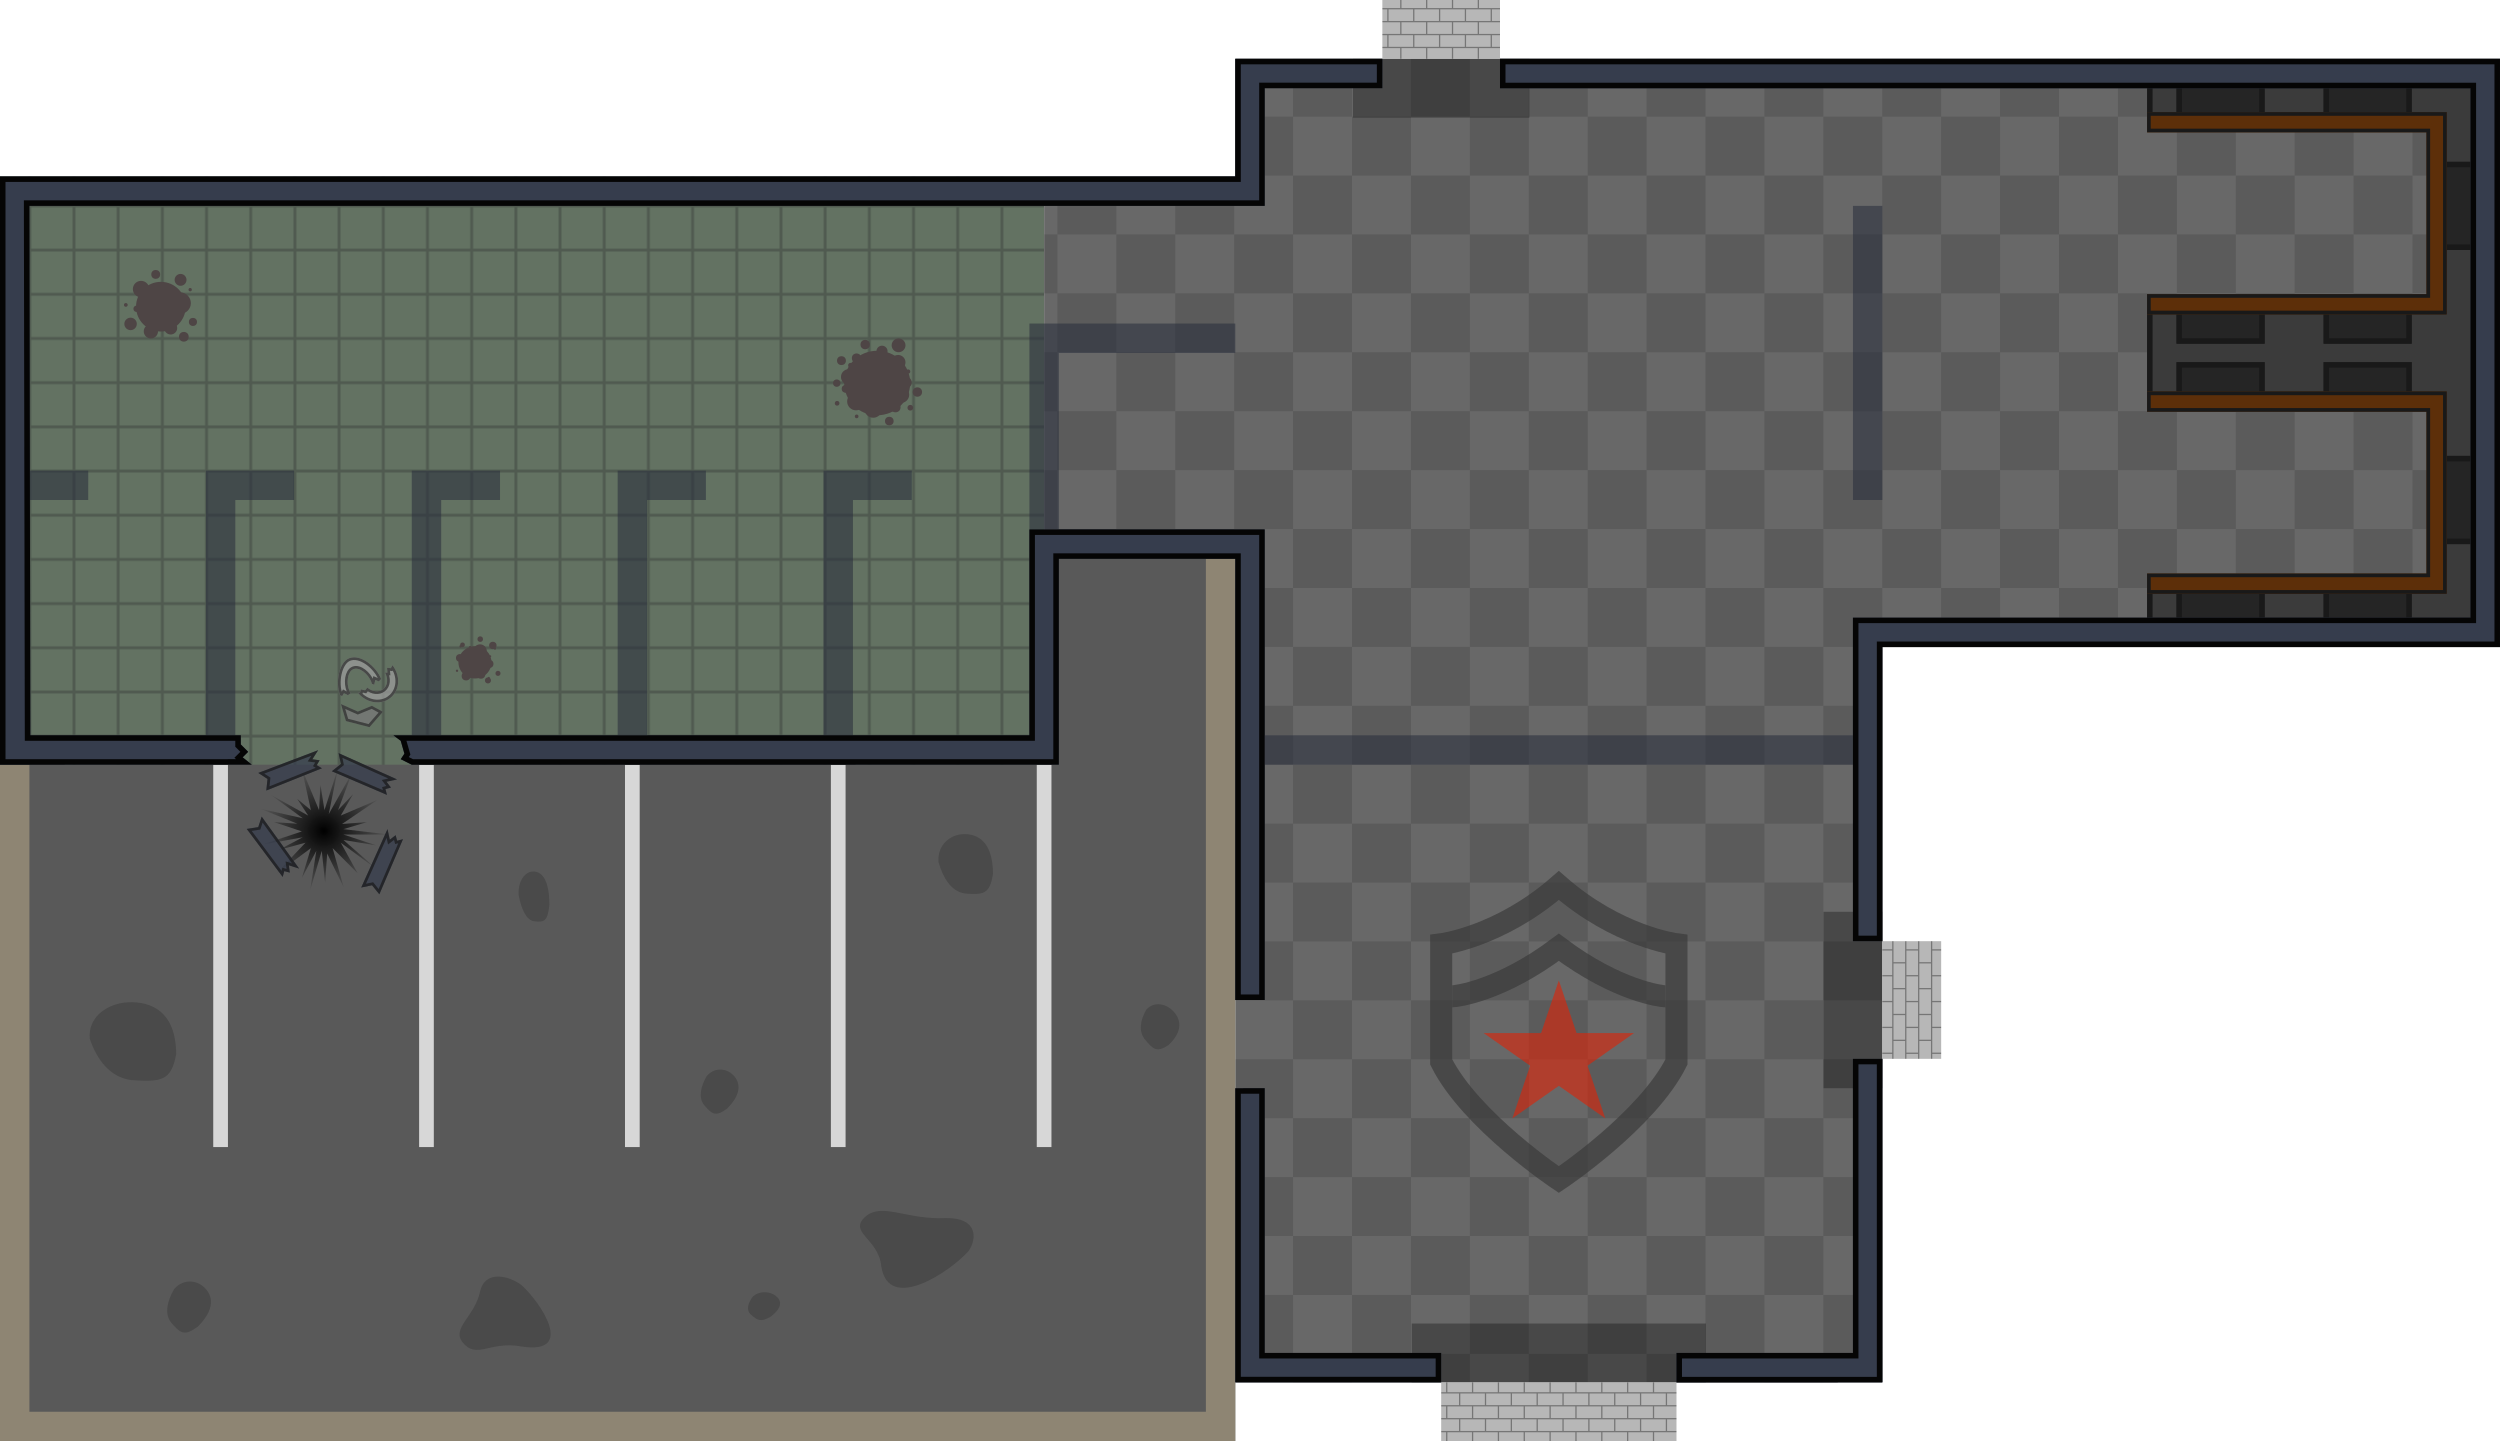 <svg xmlns="http://www.w3.org/2000/svg" xmlns:xlink="http://www.w3.org/1999/xlink" width="2720" height="1568" viewBox="0 0 719.667 414.867"><defs><pattern xlink:href="#a" id="f" patternTransform="translate(-217.058 -25.505) scale(.265)"/><pattern xlink:href="#b" id="h" patternTransform="rotate(90 185.74 98.852) scale(.093)"/><pattern patternUnits="userSpaceOnUse" width="160" height="160" patternTransform="translate(142.971 268.336) scale(.265)" id="b"><path fill="none" stroke-width="3.78" d="M0 0h160v160H0z"/><path fill="none" stroke-width="3.78" d="M0 0h160v160H0z"/><path fill="none" stroke-width="3.78" d="M0 0h160v160H0z"/><path fill="#b7b7b7" stroke-width="18.898" stroke-miterlimit="10" d="M0 0h160v160H0z"/><path fill-opacity=".354" stroke-width="8.709" stroke-miterlimit="10" d="M36 0h4v160h-4zm40 0h4v160h-4zm40 0h4v160h-4z"/><path transform="rotate(90)" fill-opacity=".354" stroke-width="4.131" stroke-miterlimit="10" d="M36-76h4v36h-4zm120 40h4V0h-4zm-80-80h4v36h-4z"/><path fill-opacity=".354" stroke-width="8.709" stroke-miterlimit="10" d="M156 0h4v160h-4z"/><path transform="rotate(90)" fill-opacity=".354" stroke-width="4.131" stroke-miterlimit="10" d="M116-156h4v36h-4zm0 80h4v36h-4zm40-40h4v36h-4zM36-156h4v36h-4zM76-36h4V0h-4z"/></pattern><pattern xlink:href="#c" id="i" patternTransform="rotate(90 -6.874 308.404) scale(.093)"/><pattern patternUnits="userSpaceOnUse" width="160" height="160" patternTransform="translate(142.971 268.336) scale(.265)" id="c"><path fill="none" stroke-width="3.78" d="M0 0h160v160H0z"/><path fill="none" stroke-width="3.78" d="M0 0h160v160H0z"/><path fill="none" stroke-width="3.78" d="M0 0h160v160H0z"/><path fill="#b7b7b7" stroke-width="18.898" stroke-miterlimit="10" d="M0 0h160v160H0z"/><path fill-opacity=".354" stroke-width="8.709" stroke-miterlimit="10" d="M36 0h4v160h-4zm40 0h4v160h-4zm40 0h4v160h-4z"/><path transform="rotate(90)" fill-opacity=".354" stroke-width="4.131" stroke-miterlimit="10" d="M36-76h4v36h-4zm120 40h4V0h-4zm-80-80h4v36h-4z"/><path fill-opacity=".354" stroke-width="8.709" stroke-miterlimit="10" d="M156 0h4v160h-4z"/><path transform="rotate(90)" fill-opacity=".354" stroke-width="4.131" stroke-miterlimit="10" d="M116-156h4v36h-4zm0 80h4v36h-4zm40-40h4v36h-4zM36-156h4v36h-4zM76-36h4V0h-4z"/></pattern><pattern xlink:href="#d" id="j" patternTransform="translate(381.96 184.045) scale(.093)"/><pattern patternUnits="userSpaceOnUse" width="160" height="160" patternTransform="translate(142.971 268.336) scale(.265)" id="d"><path fill="none" stroke-width="3.78" d="M0 0h160v160H0z"/><path fill="none" stroke-width="3.78" d="M0 0h160v160H0z"/><path fill="none" stroke-width="3.78" d="M0 0h160v160H0z"/><path fill="#b7b7b7" stroke-width="18.898" stroke-miterlimit="10" d="M0 0h160v160H0z"/><path fill-opacity=".354" stroke-width="8.709" stroke-miterlimit="10" d="M36 0h4v160h-4zm40 0h4v160h-4zm40 0h4v160h-4z"/><path transform="rotate(90)" fill-opacity=".354" stroke-width="4.131" stroke-miterlimit="10" d="M36-76h4v36h-4zm120 40h4V0h-4zm-80-80h4v36h-4z"/><path fill-opacity=".354" stroke-width="8.709" stroke-miterlimit="10" d="M156 0h4v160h-4z"/><path transform="rotate(90)" fill-opacity=".354" stroke-width="4.131" stroke-miterlimit="10" d="M116-156h4v36h-4zm0 80h4v36h-4zm40-40h4v36h-4zM36-156h4v36h-4zM76-36h4V0h-4z"/></pattern><clipPath id="l"><path d="M15.346 274.246c-4.764 0-8.615 4.225-8.62 9.517l1.214-.53 1.058 1.06 1.059-1.588.76.604c.382-2.632 2.263-4.63 4.531-4.63 2.185 0 4.01 1.853 4.484 4.341l1.337-.315 1.059 1.337 1.058-.808.685.53c0-5.293-3.969-9.518-8.625-9.518z" fill="#939393" stroke-width="2.96"/></clipPath><clipPath id="k"><path d="M11.392 286.1l-1.216.532c-.002 5.291 3.83 12.166 8.624 12.166 4.26 0 8.625-6.875 8.625-12.166l-.688-.531-1.058.808-1.058-1.337-1.338.315c.078.41.124.835.124 1.274 0 3.103-2.046 7.055-4.607 7.055-2.56 0-4.606-3.952-4.606-7.055 0-.335.028-.662.074-.981l-.76-.608-1.058 1.587z" clip-path="url(#clipPath4708)" fill="#939393" stroke-width="2.96"/></clipPath><radialGradient xlink:href="#e" id="m" cx="7.457" cy="10.606" fx="7.457" fy="10.606" r="18.477" gradientTransform="matrix(2.119 0 0 2.057 25.08 234.926)" gradientUnits="userSpaceOnUse"/><linearGradient id="e"><stop offset="0"/><stop offset="1" stop-color="#080808" stop-opacity=".052"/></linearGradient><filter id="n" color-interpolation-filters="sRGB"><feColorMatrix in="SourceGraphic" values="1 0 0 0 0 0 1 0 0 0 0 0 1 0 0 -0.212 -0.715 -0.072 1 0" result="colormatrix"/><feComposite in="SourceGraphic" in2="colormatrix" operator="arithmetic" k2="1" result="composite"/><feGaussianBlur stdDeviation="1.62 0.01" result="blur1"/><feGaussianBlur in="composite" stdDeviation="0.01 1.57" result="blur2"/><feBlend in="blur2" in2="blur1" mode="darken" result="blend"/></filter><clipPath id="o"><path d="M-19.678 158.645l-6.35-3.175v-8.467l5.291-3.175-1.058 6.35 3.175 4.234z" fill="#797979" stroke-width="16.285"/></clipPath><clipPath id="p"><path d="M-83.223 165.614l-2.103-2.604-3.116.651 7.565-16.827.666 3.039 1.686-1.287.415 1.592 1.69-.433z" fill="#a3977d" stroke-width="1.07"/></clipPath><clipPath id="q"><path d="M-83.223 165.614l-2.103-2.604-3.116.651 7.565-16.827.666 3.039 1.686-1.287.415 1.592 1.69-.433z" fill="#a3977d" stroke-width="1.07"/></clipPath><clipPath id="r"><path d="M-83.223 165.614l-2.103-2.604-3.116.651 7.565-16.827.666 3.039 1.686-1.287.415 1.592 1.69-.433z" fill="#a3977d" stroke-width="1.07"/></clipPath><clipPath id="s"><path d="M-83.223 165.614l-2.103-2.604-3.116.651 7.565-16.827.666 3.039 1.686-1.287.415 1.592 1.69-.433z" fill="#a3977d" stroke-width="1.07"/></clipPath><clipPath id="t"><path d="M343.86 327.986v8.467l59.266-.004-.004-93.133h-8.467l.004 84.662z" fill="#363d4d" stroke-width="2.049"/></clipPath><clipPath id="K"><path d="M398.896 124.778h177.796V-44.555H288.826v8.467h279.4v152.4h-177.8l.004 93.133h8.466z" fill="#363d4d" stroke-width="2.646"/></clipPath><pattern patternUnits="userSpaceOnUse" width="48" height="48" patternTransform="translate(-214.94 -19.155) scale(.265)" id="a"><path fill="none" stroke-width="3.78" d="M0 0h48v48H0z"/><path d="M0 0h48v48H0z" fill="#637262" stroke-width="5.669" stroke-miterlimit="10"/><path d="M22.5 48V25.5H0v-3h22.5V0h3v22.5H48v3H25.5V48z" fill="#505a50" stroke-width=".53"/></pattern><clipPath id="v"><path d="M496.26-65.722v-10.054h-25.4v10.054z" fill="#252525" stroke-width="1.467"/></clipPath><clipPath id="w"><path d="M496.26-65.722v-10.054h-25.4v10.054z" fill="#252525" stroke-width="1.467"/></clipPath><clipPath id="x"><path d="M496.26-65.722v-10.054h-25.4v10.054z" fill="#252525" stroke-width="1.467"/></clipPath><clipPath id="y"><path d="M496.26-65.722v-10.054h-25.4v10.054z" fill="#252525" stroke-width="1.467"/></clipPath><clipPath id="z"><path d="M496.26-65.722v-10.054h-25.4v10.054z" fill="#252525" stroke-width="1.467"/></clipPath><clipPath id="A"><path d="M496.26-65.722v-10.054h-25.4v10.054z" fill="#252525" stroke-width="1.467"/></clipPath><clipPath id="C"><path d="M496.26-65.722v-10.054h-25.4v10.054z" fill="#252525" stroke-width="1.467"/></clipPath><clipPath id="B"><path d="M496.26-65.722v-10.054h-25.4v10.054z" fill="#252525" stroke-width="1.467"/></clipPath><clipPath id="u"><path d="M500.493-54.61v10.055h84.666v55.033h-84.667v25.4h84.667v55.034h-84.667v10.054h94.721V-54.61z" fill="#3b3b3b" stroke-width="4.7"/></clipPath><clipPath id="D"><path d="M496.26-65.722v-10.054h-25.4v10.054z" fill="#252525" stroke-width="1.467"/></clipPath><clipPath id="E"><path d="M496.26-65.722v-10.054h-25.4v10.054z" fill="#252525" stroke-width="1.467"/></clipPath><clipPath id="F"><path d="M536.476 38.524h86.254v58.208h-86.254v-5.82h80.433V44.345h-80.433z" fill="#5d2f09" stroke-width=".748"/></clipPath><clipPath id="G"><path d="M536.476 38.524h86.254v58.208h-86.254v-5.82h80.433V44.345h-80.433z" fill="#5d2f09" stroke-width=".748"/></clipPath><clipPath id="H"><path d="M-168.378-27.63l.004 169.342 72.492-.008-2.646-2.117 1.587-1.587-2.116-2.117v-2.646l-60.59.007-.264-152.407h355.6V-53.03h33.87l.004-8.466h-42.341v33.866z" fill="#363d4d" stroke-width="2.366"/></clipPath><clipPath id="I"><path d="M199.926 260.245l.004 84.666h59.262v-8.466h-50.8v-76.2z" fill="#363d4d" stroke-width="3.924"/></clipPath><clipPath id="J"><path d="M-268.916 144.89l2.117 1.584 1.058 3.704-1.058 1.588 3.177 1.591 186.264-.008V94.087h50.8l.004 127h8.463V85.62h-67.73l-.004 59.267z" fill="#363d4d" stroke-width="3.924"/></clipPath><pattern patternUnits="userSpaceOnUse" width="128" height="128" patternTransform="translate(403.126 141.712) scale(.265)" id="g"><path fill="#686868" stroke-width="12" d="M0 0h64v64H0zm64 64h64v64H64z"/><path fill="#5b5b5b" stroke-width="12" d="M64 0h64v64H64zM0 64h64v64H0z"/></pattern></defs><path fill="#595959" d="M0 160.867h355.6v254H0z"/><path fill="url(#f)" d="M-155.674-27.622h300.567v169.333h-300.567z" transform="translate(155.674 78.422)"/><path d="M563.992 107.845V-61.488H199.93v33.866h-55.038V82.445h55.034l.004 59.266v177.8h186.266V107.848z" fill="url(#g)" transform="translate(155.674 78.422)"/><path d="M242.26-78.422h33.866v16.933h-33.867z" fill="url(#h)" transform="translate(155.674 78.422)"/><path fill-opacity=".305" d="M389.466 16.933h50.8v16.933h-50.8z"/><path d="M259.196 319.512h67.734v16.933h-67.734z" fill="url(#i)" transform="translate(155.674 78.422)"/><path fill-opacity=".305" d="M406.404 381h84.667v16.933h-84.667zm135.462-118.533v50.8h-16.933v-50.8z"/><path d="M386.192 226.378v-33.866h16.934v33.866z" fill="url(#j)" transform="translate(155.674 78.422)"/><path d="M364.072 220.133h169.33v-8.466h-169.33z" fill="#2a303d" fill-opacity=".58"/><path d="M533.404 59.269v84.664h8.467V59.27z" fill="#2a303d" fill-opacity=".581"/><path d="M296.337 93.133V152.4h8.467v-50.8H355.6v-8.467h-59.263zm-59.27 42.334v8.466h.004v67.733h8.466v-67.733h16.929v-8.466h-25.4zm-59.267 0v8.466h.004v67.733h8.467v-67.733h16.928v-8.466H177.8zm-59.267 0v8.466h.004v67.733h8.467v-67.733h16.931v-8.466h-25.402zm-59.266 0v8.466h.004v67.733h8.466v-67.733h16.929v-8.466h-25.4zm-33.867 0H8.467v8.466h16.931z" fill="#2a303d" fill-opacity=".58"/><path fill="#d7d7d7" d="M61.383 220.134h4.233V330.2h-4.233zm59.267 0h4.233V330.2h-4.233zm59.266 0h4.233V330.2h-4.233zm59.267 0h4.233V330.2h-4.233zm59.267 0h4.233V330.2h-4.233z"/><path transform="rotate(158.275 60.164 213.311) scale(.738)" clip-path="url(#k)" d="M11.392 286.1l-1.216.532c-.002 5.291 3.83 12.166 8.624 12.166 4.26 0 8.625-6.875 8.625-12.166l-.688-.531-1.058.808-1.058-1.337-1.338.315c.078.41.124.835.124 1.274 0 3.103-2.046 7.055-4.607 7.055-2.56 0-4.606-3.952-4.606-7.055 0-.335.028-.662.074-.981l-.76-.608-1.058 1.587z" fill="#9e9e9e" fill-opacity=".718" stroke="#2d2d2d" stroke-width="2.117" stroke-opacity=".718"/><path d="M15.346 274.246c-4.764 0-8.615 4.225-8.62 9.517l1.214-.53 1.058 1.06 1.059-1.588.76.604c.382-2.632 2.263-4.63 4.531-4.63 2.185 0 4.01 1.853 4.484 4.341l1.337-.315 1.059 1.337 1.058-.808.685.53c0-5.293-3.969-9.518-8.625-9.518z" clip-path="url(#l)" transform="rotate(141.591 62.09 219.26) scale(.738)" fill="#9e9e9e" fill-opacity=".718" stroke="#2d2d2d" stroke-width="2.117" stroke-opacity=".718"/><path d="M61.281 282.344l-15.094-15.157 6.682 23.643-9.957-20.369-1.255 17.49-2.02-19.127-7.036 23.888 3.762-23.888-8.723 16.323 5.448-17.96-21.3 15.786 18.025-19.061-16.19 4.414 14.553-7.689-24.709 4.476 24.173-8-16.82-5.607 14.081.944-22.388-9.052 25.663 5.778L9.02 235.105l22.432 12.433-6.614-10.05 8.251 6.775-5.597-25.297L38 244.263l.853-15.185 2.421 15.185 8.22-25.525-5.646 27.891 14.106-24.924-8.493 22.558 9.016-9.578-7.379 12.853 22.153-9.47-21.362 14.545 14.998-1.107-14.151 4.219 27.3 3.26-27.3.015 19.758 6.523-19.758-3.248 20.152 17.686-21.79-16.049z" transform="translate(73.717 116.701) scale(.477)" fill="url(#m)" filter="url(#n)"/><path d="M448.733 312.574l13.377 9.376-5.113-15.171 13.377-9.387h-16.528l-5.113-15.172-5.113 15.172h-16.527l13.377 9.387-5.113 15.171z" fill="#df2407" fill-opacity=".606"/><g stroke="#373737" stroke-opacity=".652" fill="none" stroke-width="6.35"><path d="M448.733 254.894c16.934 14.817 33.867 16.933 33.867 16.933v33.867c-8.467 16.933-33.867 33.867-33.867 33.867s-25.4-16.934-33.866-33.867v-33.867s16.933-2.116 33.866-16.933z"/><path d="M418.042 286.808c1.058 0 13.758-1.424 30.691-14.124 16.934 12.7 29.634 14.124 30.692 14.124"/></g><path d="M-19.678 158.645l-6.35-3.175v-8.467l5.291-3.175-1.058 6.35 3.175 4.234z" clip-path="url(#o)" transform="rotate(-75.442 94.73 86.22) scale(.826)" fill="#797979" fill-opacity=".718" stroke="#2d2d2d" stroke-width="1.905" stroke-opacity=".718"/><path d="M-83.223 165.614l-2.103-2.604-3.116.651 7.565-16.827.666 3.039 1.686-1.287.415 1.592 1.69-.433z" clip-path="url(#p)" transform="translate(192.423 91.833)" fill="#363d4d" fill-opacity=".718" stroke="#191919" stroke-width="1.587" stroke-opacity=".718"/><path d="M-83.223 165.614l-2.103-2.604-3.116.651 7.565-16.827.666 3.039 1.686-1.287.415 1.592 1.69-.433z" clip-path="url(#q)" transform="rotate(120 -27.172 246.646)" fill="#363d4d" fill-opacity=".718" stroke="#191919" stroke-width="1.587" stroke-opacity=".718"/><path d="M-83.223 165.614l-2.103-2.604-3.116.651 7.565-16.827.666 3.039 1.686-1.287.415 1.592 1.69-.433z" clip-path="url(#r)" transform="rotate(45 -78.076 389.578)" fill="#363d4d" fill-opacity=".718" stroke="#191919" stroke-width="1.587" stroke-opacity=".718"/><path d="M-83.223 165.614l-2.103-2.604-3.116.651 7.565-16.827.666 3.039 1.686-1.287.415 1.592 1.69-.433z" clip-path="url(#s)" transform="rotate(90 -22.055 283.19)" fill="#363d4d" fill-opacity=".718" stroke="#191919" stroke-width="1.587" stroke-opacity=".718"/><path d="M343.86 327.986v8.467l59.266-.004-.004-93.133h-8.467l.004 84.662z" clip-path="url(#t)" transform="translate(138.74 61.488)" fill="#363d4d" stroke="#050505" stroke-width="3.175"/><path d="M50.1 371.118c2.357-2.732 5.674-2.723 8.032-1.084 2.46 1.879 4.834 5.81-1.182 11.855-3.82 2.784-4.959 2.071-7.81-1.314-1.857-2.554-.932-6.138.96-9.457zm-24.255-72.084c-.528-5.81 4.166-9.59 9.807-10.41 6.125-.664 15.024 1.116 15.063 14.887-1.46 7.542-4.075 8.028-12.875 7.417-6.227-.795-9.98-5.944-11.995-11.894zm177.571 10.76c2.036-2.363 4.9-2.356 6.937-.938 2.124 1.626 4.174 5.027-1.021 10.255-3.3 2.408-4.283 1.791-6.744-1.137-1.604-2.209-.805-5.31.828-8.18zm-54.13-52.198c-.189-3.707 1.485-6.117 3.496-6.64 2.184-.425 5.356.71 5.37 9.497-.52 4.812-1.452 5.122-4.59 4.732-2.22-.507-3.558-3.792-4.276-7.589zm120.876-9.456c-.333-4.429 2.628-7.31 6.187-7.934 3.863-.507 9.477.85 9.502 11.347-.922 5.749-2.571 6.12-8.122 5.654-3.928-.607-6.296-4.531-7.567-9.067zm-53.394 125.049c1.725-1.494 4.154-1.49 5.88-.593 1.802 1.027 3.54 3.177-.865 6.482-2.797 1.522-3.63 1.132-5.717-.718-1.36-1.397-.683-3.357.702-5.171zm-78.552-1.489c1.523-6.262 8.43-4.398 11.934-1.75 5.57 5.07 15.669 20.119-.034 17.661-9.249-1.735-12.919 4.024-17.154-1.442-2.76-4.125 3.72-7.197 5.254-14.47zM272.1 350.646c9.432-.245 9.21 5.97 6.68 9.534-5.245 5.876-23.077 17.948-25.105 4.25-.786-8.138-10.258-9.806-3.98-14.664 4.89-3.302 11.533 1.361 22.405.88zm57.863-59.985c2.006-2.217 4.944-1.909 7.08-.237 2.236 1.894 4.455 5.607-.693 10.44-3.3 2.132-4.33 1.394-6.955-1.875-1.72-2.44-1.008-5.546.568-8.328z" fill="#424242" fill-opacity=".631"/><path fill="#a3977d" fill-opacity=".718" d="M0 406.4h355.6v8.467H0zm8.466-186.26V406.4H0V220.14zM355.6 160.867V406.4h-8.467V160.867z"/><path d="M500.493-54.61v10.055h84.666v55.033h-84.667v25.4h84.667v55.034h-84.667v10.054h94.721V-54.61z" clip-path="url(#u)" transform="translate(117.574 78.422)" fill="#3b3b3b" stroke="#191919" stroke-width="3.175"/><path clip-path="url(#v)" d="M496.26-65.722v-10.054h-25.4v10.054z" transform="translate(155.674 99.588)" fill="#252525" stroke="#191919" stroke-width="3.175"/><path clip-path="url(#w)" d="M496.26-65.722v-10.054h-25.4v10.054z" transform="translate(198.008 99.588)" fill="#252525" stroke="#191919" stroke-width="3.175"/><path clip-path="url(#x)" d="M496.26-65.722v-10.054h-25.4v10.054z" transform="rotate(90 530.652 106.36)" fill="#252525" stroke="#191919" stroke-width="3.175"/><path clip-path="url(#y)" d="M496.26-65.722v-10.054h-25.4v10.054z" transform="rotate(90 488.319 148.693)" fill="#252525" stroke="#191919" stroke-width="3.175"/><path clip-path="url(#z)" d="M496.26-65.722v-10.054h-25.4v10.054z" transform="rotate(180 561.396 11.59)" fill="#252525" stroke="#191919" stroke-width="3.175"/><path clip-path="url(#A)" d="M496.26-65.722v-10.054h-25.4v10.054z" transform="rotate(180 582.563 11.59)" fill="#252525" stroke="#191919" stroke-width="3.175"/><path clip-path="url(#B)" d="M496.26-65.722v-10.054h-25.4v10.054z" transform="rotate(180 561.396 19.262)" fill="#252525" stroke="#191919" stroke-width="3.175"/><path clip-path="url(#C)" d="M496.26-65.722v-10.054h-25.4v10.054z" transform="rotate(180 582.563 19.262)" fill="#252525" stroke="#191919" stroke-width="3.175"/><path clip-path="url(#D)" d="M496.26-65.722v-10.054h-25.4v10.054z" transform="rotate(180 561.396 51.806)" fill="#252525" stroke="#191919" stroke-width="3.175"/><path clip-path="url(#E)" d="M496.26-65.722v-10.054h-25.4v10.054z" transform="rotate(180 582.563 51.806)" fill="#252525" stroke="#191919" stroke-width="3.175"/><path d="M536.476 38.524h86.254v58.208h-86.254v-5.82h80.433V44.345h-80.433z" clip-path="url(#F)" transform="translate(81.59 74.188)" fill="#5d2f09" stroke="#191919" stroke-width="2.117"/><path d="M536.476 38.524h86.254v58.208h-86.254v-5.82h80.433V44.345h-80.433z" clip-path="url(#G)" transform="translate(81.59 -6.245)" fill="#5d2f09" stroke="#191919" stroke-width="2.117"/><path clip-path="url(#H)" d="M-168.378-27.63l.004 169.342 72.492-.008-2.646-2.117 1.587-1.587-2.116-2.117v-2.646l-60.59.007-.264-152.407h355.6V-53.03h33.87l.004-8.466h-42.341v33.866z" transform="translate(168.374 78.422)" fill="#363d4d" stroke="#050505" stroke-width="3.175"/><path d="M199.926 260.245l.004 84.666h59.262v-8.466h-50.8v-76.2z" clip-path="url(#I)" transform="translate(155.674 53.022)" fill="#363d4d" stroke="#050505" stroke-width="3.175"/><path clip-path="url(#J)" d="M-268.916 144.89l2.117 1.584 1.058 3.704-1.058 1.588 3.177 1.591 186.264-.008V94.087h50.8l.004 127h8.463V85.62h-67.73l-.004 59.267z" transform="translate(382.154 66.78)" fill="#363d4d" stroke="#050505" stroke-width="3.175"/><g transform="translate(34.141 -88.255) scale(.635)" fill="#4e4545"><circle cx="19.162" cy="278.017" r="11.264"/><circle cx="10.187" cy="270.029" r="3.725"/><circle cx="28.093" cy="265.856" r="2.693"/><circle cx="27.868" cy="276.402" r="4.892"/><circle cx="5.43" cy="285.826" r="2.827"/><circle cx="23.605" cy="287.666" r="2.962"/><circle cx="16.829" cy="263.388" r="2.019"/><circle cx="32.446" cy="270.299" r=".763"/><circle cx="33.702" cy="284.928" r="1.84"/><circle cx="29.573" cy="291.66" r="2.199"/><circle cx="3.276" cy="277.21" r=".853"/><circle cx="14.63" cy="289.192" r="3.231"/><circle cx="8.167" cy="278.96" r="1.436"/></g><g transform="translate(129.652 79.511) scale(.397)" fill="#4e4545"><ellipse cx="17.816" cy="279.992" rx="11.982" ry="11.713"/><circle cx="30.785" cy="267.741" r="2.693"/><circle cx="21.496" cy="271.824" r="4.892"/><circle cx="6.866" cy="276.806" r="2.827"/><circle cx="28.272" cy="281.114" r="2.962"/><circle cx="21.63" cy="263.163" r="2.019"/><circle cx="32.311" cy="270.074" r=".763"/><circle cx="34.51" cy="287.98" r="1.84"/><circle cx="27.24" cy="293.096" r="2.199"/><circle cx="4.802" cy="286.095" r=".853"/><circle cx="11.399" cy="289.91" r="3.231"/><circle cx="8.167" cy="278.96" r="1.436"/><circle cx="8.796" cy="267.292" r="1.705"/><circle cx="22.124" cy="288.698" r="3.186"/><circle cx="14.316" cy="268.952" r=".853"/><circle cx="28.855" cy="275.594" r=".763"/><circle cx="27.868" cy="291.121" r=".673"/><circle cx="7.449" cy="268.369" r=".898"/></g><g transform="translate(236.96 -109.286) scale(.793)" fill="#4e4545"><ellipse cx="19.611" cy="276.85" rx="11.982" ry="11.713"/><circle cx="27.195" cy="269.356" r="2.693"/><circle cx="21.496" cy="271.824" r="4.892"/><circle cx="9.289" cy="274.652" r="2.827"/><circle cx="28.272" cy="281.114" r="2.962"/><circle cx="21.361" cy="265.317" r="2.019"/><circle cx="30.875" cy="272.677" r=".763"/><circle cx="26.253" cy="285.646" r="1.84"/><circle cx="29.933" cy="276.671" r="2.199"/><circle cx="5.071" cy="284.21" r=".853"/><circle cx="11.937" cy="283.537" r="3.231"/><circle cx="8.167" cy="278.96" r="1.436"/><circle cx="12.117" cy="267.83" r="1.705"/><circle cx="18.175" cy="286.275" r="3.186"/><circle cx="14.316" cy="268.952" r=".853"/><circle cx="28.855" cy="275.594" r=".763"/><circle cx="12.161" cy="288.967" r=".673"/><circle cx="9.963" cy="270.433" r=".898"/><circle cx="6.642" cy="268.728" r="1.616"/><circle cx="15.258" cy="262.894" r="1.705"/><circle cx="27.375" cy="263.163" r="2.513"/><circle cx="34.196" cy="280.126" r="1.705"/><circle cx="24.009" cy="290.672" r="1.571"/><circle cx="31.638" cy="285.826" r="1.032"/><circle cx="4.936" cy="276.895" r="1.346"/></g><path clip-path="url(#K)" d="M398.896 124.778h177.796V-44.555H288.826v8.467h279.4v152.4h-177.8l.004 93.133h8.466z" transform="translate(142.97 61.488)" fill="#363d4d" stroke="#050505" stroke-width="3.175"/></svg>